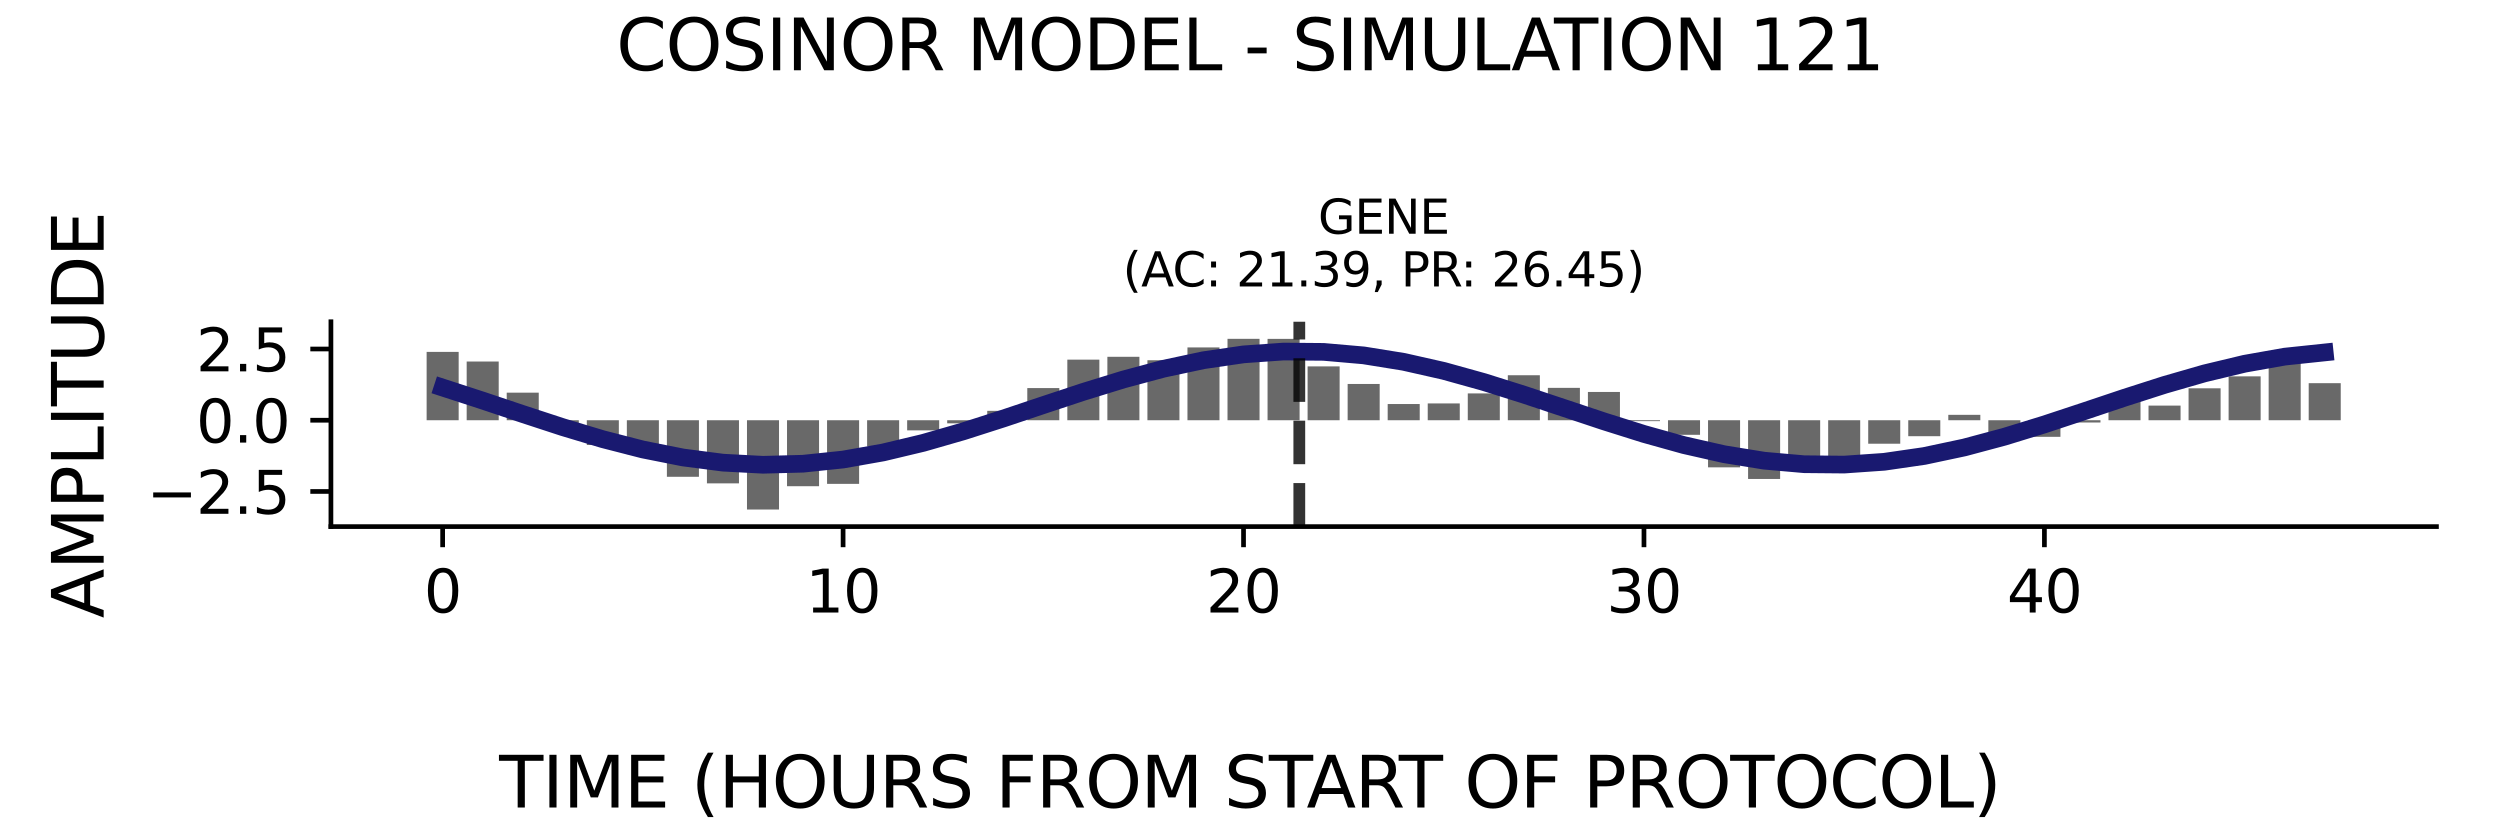 <?xml version="1.0" encoding="utf-8" standalone="no"?>
<!DOCTYPE svg PUBLIC "-//W3C//DTD SVG 1.1//EN"
  "http://www.w3.org/Graphics/SVG/1.1/DTD/svg11.dtd">
<svg xmlns:xlink="http://www.w3.org/1999/xlink" width="424.8pt" height="141.12pt" viewBox="0 0 424.8 141.12" xmlns="http://www.w3.org/2000/svg" version="1.1">
 <defs>
  <style type="text/css">*{stroke-linejoin: round; stroke-linecap: butt}</style>
 </defs>
 <g id="figure_1">
  <g id="patch_1">
   <path d="M 0 141.12 
L 424.8 141.12 
L 424.8 0 
L 0 0 
z
" style="fill: #ffffff"/>
  </g>
  <g id="axes_1">
   <g id="patch_2">
    <path d="M 56.23 89.48 
L 414 89.48 
L 414 54.672 
L 56.23 54.672 
z
" style="fill: #ffffff"/>
   </g>
   <g id="patch_3">
    <path d="M 72.492 71.406 
L 77.936 71.406 
L 77.936 59.794 
L 72.492 59.794 
z
" clip-path="url(#p1a2b782584)" style="fill: #696969"/>
   </g>
   <g id="patch_4">
    <path d="M 79.297 71.406 
L 84.74 71.406 
L 84.74 61.43 
L 79.297 61.43 
z
" clip-path="url(#p1a2b782584)" style="fill: #696969"/>
   </g>
   <g id="patch_5">
    <path d="M 86.101 71.406 
L 91.544 71.406 
L 91.544 66.721 
L 86.101 66.721 
z
" clip-path="url(#p1a2b782584)" style="fill: #696969"/>
   </g>
   <g id="patch_6">
    <path d="M 92.905 71.406 
L 98.349 71.406 
L 98.349 72.068 
L 92.905 72.068 
z
" clip-path="url(#p1a2b782584)" style="fill: #696969"/>
   </g>
   <g id="patch_7">
    <path d="M 99.709 71.406 
L 105.153 71.406 
L 105.153 75.613 
L 99.709 75.613 
z
" clip-path="url(#p1a2b782584)" style="fill: #696969"/>
   </g>
   <g id="patch_8">
    <path d="M 106.514 71.406 
L 111.957 71.406 
L 111.957 77.167 
L 106.514 77.167 
z
" clip-path="url(#p1a2b782584)" style="fill: #696969"/>
   </g>
   <g id="patch_9">
    <path d="M 113.318 71.406 
L 118.762 71.406 
L 118.762 81.016 
L 113.318 81.016 
z
" clip-path="url(#p1a2b782584)" style="fill: #696969"/>
   </g>
   <g id="patch_10">
    <path d="M 120.122 71.406 
L 125.566 71.406 
L 125.566 82.133 
L 120.122 82.133 
z
" clip-path="url(#p1a2b782584)" style="fill: #696969"/>
   </g>
   <g id="patch_11">
    <path d="M 126.927 71.406 
L 132.37 71.406 
L 132.37 86.579 
L 126.927 86.579 
z
" clip-path="url(#p1a2b782584)" style="fill: #696969"/>
   </g>
   <g id="patch_12">
    <path d="M 133.731 71.406 
L 139.174 71.406 
L 139.174 82.617 
L 133.731 82.617 
z
" clip-path="url(#p1a2b782584)" style="fill: #696969"/>
   </g>
   <g id="patch_13">
    <path d="M 140.535 71.406 
L 145.979 71.406 
L 145.979 82.218 
L 140.535 82.218 
z
" clip-path="url(#p1a2b782584)" style="fill: #696969"/>
   </g>
   <g id="patch_14">
    <path d="M 147.34 71.406 
L 152.783 71.406 
L 152.783 75.895 
L 147.34 75.895 
z
" clip-path="url(#p1a2b782584)" style="fill: #696969"/>
   </g>
   <g id="patch_15">
    <path d="M 154.144 71.406 
L 159.587 71.406 
L 159.587 73.126 
L 154.144 73.126 
z
" clip-path="url(#p1a2b782584)" style="fill: #696969"/>
   </g>
   <g id="patch_16">
    <path d="M 160.948 71.406 
L 166.392 71.406 
L 166.392 71.933 
L 160.948 71.933 
z
" clip-path="url(#p1a2b782584)" style="fill: #696969"/>
   </g>
   <g id="patch_17">
    <path d="M 167.752 71.406 
L 173.196 71.406 
L 173.196 69.81 
L 167.752 69.81 
z
" clip-path="url(#p1a2b782584)" style="fill: #696969"/>
   </g>
   <g id="patch_18">
    <path d="M 174.557 71.406 
L 180 71.406 
L 180 65.942 
L 174.557 65.942 
z
" clip-path="url(#p1a2b782584)" style="fill: #696969"/>
   </g>
   <g id="patch_19">
    <path d="M 181.361 71.406 
L 186.804 71.406 
L 186.804 61.11 
L 181.361 61.11 
z
" clip-path="url(#p1a2b782584)" style="fill: #696969"/>
   </g>
   <g id="patch_20">
    <path d="M 188.165 71.406 
L 193.609 71.406 
L 193.609 60.626 
L 188.165 60.626 
z
" clip-path="url(#p1a2b782584)" style="fill: #696969"/>
   </g>
   <g id="patch_21">
    <path d="M 194.97 71.406 
L 200.413 71.406 
L 200.413 61.213 
L 194.97 61.213 
z
" clip-path="url(#p1a2b782584)" style="fill: #696969"/>
   </g>
   <g id="patch_22">
    <path d="M 201.774 71.406 
L 207.217 71.406 
L 207.217 59.035 
L 201.774 59.035 
z
" clip-path="url(#p1a2b782584)" style="fill: #696969"/>
   </g>
   <g id="patch_23">
    <path d="M 208.578 71.406 
L 214.022 71.406 
L 214.022 57.573 
L 208.578 57.573 
z
" clip-path="url(#p1a2b782584)" style="fill: #696969"/>
   </g>
   <g id="patch_24">
    <path d="M 215.383 71.406 
L 220.826 71.406 
L 220.826 57.581 
L 215.383 57.581 
z
" clip-path="url(#p1a2b782584)" style="fill: #696969"/>
   </g>
   <g id="patch_25">
    <path d="M 222.187 71.406 
L 227.63 71.406 
L 227.63 62.258 
L 222.187 62.258 
z
" clip-path="url(#p1a2b782584)" style="fill: #696969"/>
   </g>
   <g id="patch_26">
    <path d="M 228.991 71.406 
L 234.435 71.406 
L 234.435 65.243 
L 228.991 65.243 
z
" clip-path="url(#p1a2b782584)" style="fill: #696969"/>
   </g>
   <g id="patch_27">
    <path d="M 235.795 71.406 
L 241.239 71.406 
L 241.239 68.652 
L 235.795 68.652 
z
" clip-path="url(#p1a2b782584)" style="fill: #696969"/>
   </g>
   <g id="patch_28">
    <path d="M 242.6 71.406 
L 248.043 71.406 
L 248.043 68.551 
L 242.6 68.551 
z
" clip-path="url(#p1a2b782584)" style="fill: #696969"/>
   </g>
   <g id="patch_29">
    <path d="M 249.404 71.406 
L 254.847 71.406 
L 254.847 66.849 
L 249.404 66.849 
z
" clip-path="url(#p1a2b782584)" style="fill: #696969"/>
   </g>
   <g id="patch_30">
    <path d="M 256.208 71.406 
L 261.652 71.406 
L 261.652 63.762 
L 256.208 63.762 
z
" clip-path="url(#p1a2b782584)" style="fill: #696969"/>
   </g>
   <g id="patch_31">
    <path d="M 263.013 71.406 
L 268.456 71.406 
L 268.456 65.906 
L 263.013 65.906 
z
" clip-path="url(#p1a2b782584)" style="fill: #696969"/>
   </g>
   <g id="patch_32">
    <path d="M 269.817 71.406 
L 275.26 71.406 
L 275.26 66.602 
L 269.817 66.602 
z
" clip-path="url(#p1a2b782584)" style="fill: #696969"/>
   </g>
   <g id="patch_33">
    <path d="M 276.621 71.406 
L 282.065 71.406 
L 282.065 71.56 
L 276.621 71.56 
z
" clip-path="url(#p1a2b782584)" style="fill: #696969"/>
   </g>
   <g id="patch_34">
    <path d="M 283.426 71.406 
L 288.869 71.406 
L 288.869 73.882 
L 283.426 73.882 
z
" clip-path="url(#p1a2b782584)" style="fill: #696969"/>
   </g>
   <g id="patch_35">
    <path d="M 290.23 71.406 
L 295.673 71.406 
L 295.673 79.412 
L 290.23 79.412 
z
" clip-path="url(#p1a2b782584)" style="fill: #696969"/>
   </g>
   <g id="patch_36">
    <path d="M 297.034 71.406 
L 302.478 71.406 
L 302.478 81.385 
L 297.034 81.385 
z
" clip-path="url(#p1a2b782584)" style="fill: #696969"/>
   </g>
   <g id="patch_37">
    <path d="M 303.838 71.406 
L 309.282 71.406 
L 309.282 79.889 
L 303.838 79.889 
z
" clip-path="url(#p1a2b782584)" style="fill: #696969"/>
   </g>
   <g id="patch_38">
    <path d="M 310.643 71.406 
L 316.086 71.406 
L 316.086 79.448 
L 310.643 79.448 
z
" clip-path="url(#p1a2b782584)" style="fill: #696969"/>
   </g>
   <g id="patch_39">
    <path d="M 317.447 71.406 
L 322.89 71.406 
L 322.89 75.397 
L 317.447 75.397 
z
" clip-path="url(#p1a2b782584)" style="fill: #696969"/>
   </g>
   <g id="patch_40">
    <path d="M 324.251 71.406 
L 329.695 71.406 
L 329.695 74.119 
L 324.251 74.119 
z
" clip-path="url(#p1a2b782584)" style="fill: #696969"/>
   </g>
   <g id="patch_41">
    <path d="M 331.056 71.406 
L 336.499 71.406 
L 336.499 70.488 
L 331.056 70.488 
z
" clip-path="url(#p1a2b782584)" style="fill: #696969"/>
   </g>
   <g id="patch_42">
    <path d="M 337.86 71.406 
L 343.303 71.406 
L 343.303 73.698 
L 337.86 73.698 
z
" clip-path="url(#p1a2b782584)" style="fill: #696969"/>
   </g>
   <g id="patch_43">
    <path d="M 344.664 71.406 
L 350.108 71.406 
L 350.108 74.225 
L 344.664 74.225 
z
" clip-path="url(#p1a2b782584)" style="fill: #696969"/>
   </g>
   <g id="patch_44">
    <path d="M 351.468 71.406 
L 356.912 71.406 
L 356.912 71.792 
L 351.468 71.792 
z
" clip-path="url(#p1a2b782584)" style="fill: #696969"/>
   </g>
   <g id="patch_45">
    <path d="M 358.273 71.406 
L 363.716 71.406 
L 363.716 67.912 
L 358.273 67.912 
z
" clip-path="url(#p1a2b782584)" style="fill: #696969"/>
   </g>
   <g id="patch_46">
    <path d="M 365.077 71.406 
L 370.521 71.406 
L 370.521 68.92 
L 365.077 68.92 
z
" clip-path="url(#p1a2b782584)" style="fill: #696969"/>
   </g>
   <g id="patch_47">
    <path d="M 371.881 71.406 
L 377.325 71.406 
L 377.325 65.981 
L 371.881 65.981 
z
" clip-path="url(#p1a2b782584)" style="fill: #696969"/>
   </g>
   <g id="patch_48">
    <path d="M 378.686 71.406 
L 384.129 71.406 
L 384.129 63.95 
L 378.686 63.95 
z
" clip-path="url(#p1a2b782584)" style="fill: #696969"/>
   </g>
   <g id="patch_49">
    <path d="M 385.49 71.406 
L 390.933 71.406 
L 390.933 61.264 
L 385.49 61.264 
z
" clip-path="url(#p1a2b782584)" style="fill: #696969"/>
   </g>
   <g id="patch_50">
    <path d="M 392.294 71.406 
L 397.738 71.406 
L 397.738 65.11 
L 392.294 65.11 
z
" clip-path="url(#p1a2b782584)" style="fill: #696969"/>
   </g>
   <g id="matplotlib.axis_1">
    <g id="xtick_1">
     <g id="line2d_1">
      <defs>
       <path id="m29289a9a20" d="M 0 0 
L 0 3.5 
" style="stroke: #000000; stroke-width: 0.8"/>
      </defs>
      <g>
       <use xlink:href="#m29289a9a20" x="75.214" y="89.48" style="stroke: #000000; stroke-width: 0.8"/>
      </g>
     </g>
     <g id="text_1">
      <!-- 0 -->
      <g transform="translate(72.033 104.078) scale(0.1 -0.1)">
       <defs>
        <path id="DejaVuSans-30" d="M 2034 4250 
Q 1547 4250 1301 3770 
Q 1056 3291 1056 2328 
Q 1056 1369 1301 889 
Q 1547 409 2034 409 
Q 2525 409 2770 889 
Q 3016 1369 3016 2328 
Q 3016 3291 2770 3770 
Q 2525 4250 2034 4250 
z
M 2034 4750 
Q 2819 4750 3233 4129 
Q 3647 3509 3647 2328 
Q 3647 1150 3233 529 
Q 2819 -91 2034 -91 
Q 1250 -91 836 529 
Q 422 1150 422 2328 
Q 422 3509 836 4129 
Q 1250 4750 2034 4750 
z
" transform="scale(0.016)"/>
       </defs>
       <use xlink:href="#DejaVuSans-30"/>
      </g>
     </g>
    </g>
    <g id="xtick_2">
     <g id="line2d_2">
      <g>
       <use xlink:href="#m29289a9a20" x="143.257" y="89.48" style="stroke: #000000; stroke-width: 0.8"/>
      </g>
     </g>
     <g id="text_2">
      <!-- 10 -->
      <g transform="translate(136.894 104.078) scale(0.1 -0.1)">
       <defs>
        <path id="DejaVuSans-31" d="M 794 531 
L 1825 531 
L 1825 4091 
L 703 3866 
L 703 4441 
L 1819 4666 
L 2450 4666 
L 2450 531 
L 3481 531 
L 3481 0 
L 794 0 
L 794 531 
z
" transform="scale(0.016)"/>
       </defs>
       <use xlink:href="#DejaVuSans-31"/>
       <use xlink:href="#DejaVuSans-30" x="63.623"/>
      </g>
     </g>
    </g>
    <g id="xtick_3">
     <g id="line2d_3">
      <g>
       <use xlink:href="#m29289a9a20" x="211.3" y="89.48" style="stroke: #000000; stroke-width: 0.8"/>
      </g>
     </g>
     <g id="text_3">
      <!-- 20 -->
      <g transform="translate(204.937 104.078) scale(0.1 -0.1)">
       <defs>
        <path id="DejaVuSans-32" d="M 1228 531 
L 3431 531 
L 3431 0 
L 469 0 
L 469 531 
Q 828 903 1448 1529 
Q 2069 2156 2228 2338 
Q 2531 2678 2651 2914 
Q 2772 3150 2772 3378 
Q 2772 3750 2511 3984 
Q 2250 4219 1831 4219 
Q 1534 4219 1204 4116 
Q 875 4013 500 3803 
L 500 4441 
Q 881 4594 1212 4672 
Q 1544 4750 1819 4750 
Q 2544 4750 2975 4387 
Q 3406 4025 3406 3419 
Q 3406 3131 3298 2873 
Q 3191 2616 2906 2266 
Q 2828 2175 2409 1742 
Q 1991 1309 1228 531 
z
" transform="scale(0.016)"/>
       </defs>
       <use xlink:href="#DejaVuSans-32"/>
       <use xlink:href="#DejaVuSans-30" x="63.623"/>
      </g>
     </g>
    </g>
    <g id="xtick_4">
     <g id="line2d_4">
      <g>
       <use xlink:href="#m29289a9a20" x="279.343" y="89.48" style="stroke: #000000; stroke-width: 0.8"/>
      </g>
     </g>
     <g id="text_4">
      <!-- 30 -->
      <g transform="translate(272.98 104.078) scale(0.1 -0.1)">
       <defs>
        <path id="DejaVuSans-33" d="M 2597 2516 
Q 3050 2419 3304 2112 
Q 3559 1806 3559 1356 
Q 3559 666 3084 287 
Q 2609 -91 1734 -91 
Q 1441 -91 1130 -33 
Q 819 25 488 141 
L 488 750 
Q 750 597 1062 519 
Q 1375 441 1716 441 
Q 2309 441 2620 675 
Q 2931 909 2931 1356 
Q 2931 1769 2642 2001 
Q 2353 2234 1838 2234 
L 1294 2234 
L 1294 2753 
L 1863 2753 
Q 2328 2753 2575 2939 
Q 2822 3125 2822 3475 
Q 2822 3834 2567 4026 
Q 2313 4219 1838 4219 
Q 1578 4219 1281 4162 
Q 984 4106 628 3988 
L 628 4550 
Q 988 4650 1302 4700 
Q 1616 4750 1894 4750 
Q 2613 4750 3031 4423 
Q 3450 4097 3450 3541 
Q 3450 3153 3228 2886 
Q 3006 2619 2597 2516 
z
" transform="scale(0.016)"/>
       </defs>
       <use xlink:href="#DejaVuSans-33"/>
       <use xlink:href="#DejaVuSans-30" x="63.623"/>
      </g>
     </g>
    </g>
    <g id="xtick_5">
     <g id="line2d_5">
      <g>
       <use xlink:href="#m29289a9a20" x="347.386" y="89.48" style="stroke: #000000; stroke-width: 0.8"/>
      </g>
     </g>
     <g id="text_5">
      <!-- 40 -->
      <g transform="translate(341.023 104.078) scale(0.1 -0.1)">
       <defs>
        <path id="DejaVuSans-34" d="M 2419 4116 
L 825 1625 
L 2419 1625 
L 2419 4116 
z
M 2253 4666 
L 3047 4666 
L 3047 1625 
L 3713 1625 
L 3713 1100 
L 3047 1100 
L 3047 0 
L 2419 0 
L 2419 1100 
L 313 1100 
L 313 1709 
L 2253 4666 
z
" transform="scale(0.016)"/>
       </defs>
       <use xlink:href="#DejaVuSans-34"/>
       <use xlink:href="#DejaVuSans-30" x="63.623"/>
      </g>
     </g>
    </g>
   </g>
   <g id="matplotlib.axis_2">
    <g id="ytick_1">
     <g id="line2d_6">
      <defs>
       <path id="mbf2ad8003e" d="M 0 0 
L -3.5 0 
" style="stroke: #000000; stroke-width: 0.8"/>
      </defs>
      <g>
       <use xlink:href="#mbf2ad8003e" x="56.23" y="83.51" style="stroke: #000000; stroke-width: 0.8"/>
      </g>
     </g>
     <g id="text_6">
      <!-- −2.5 -->
      <g transform="translate(24.947 87.309) scale(0.1 -0.1)">
       <defs>
        <path id="DejaVuSans-2212" d="M 678 2272 
L 4684 2272 
L 4684 1741 
L 678 1741 
L 678 2272 
z
" transform="scale(0.016)"/>
        <path id="DejaVuSans-2e" d="M 684 794 
L 1344 794 
L 1344 0 
L 684 0 
L 684 794 
z
" transform="scale(0.016)"/>
        <path id="DejaVuSans-35" d="M 691 4666 
L 3169 4666 
L 3169 4134 
L 1269 4134 
L 1269 2991 
Q 1406 3038 1543 3061 
Q 1681 3084 1819 3084 
Q 2600 3084 3056 2656 
Q 3513 2228 3513 1497 
Q 3513 744 3044 326 
Q 2575 -91 1722 -91 
Q 1428 -91 1123 -41 
Q 819 9 494 109 
L 494 744 
Q 775 591 1075 516 
Q 1375 441 1709 441 
Q 2250 441 2565 725 
Q 2881 1009 2881 1497 
Q 2881 1984 2565 2268 
Q 2250 2553 1709 2553 
Q 1456 2553 1204 2497 
Q 953 2441 691 2322 
L 691 4666 
z
" transform="scale(0.016)"/>
       </defs>
       <use xlink:href="#DejaVuSans-2212"/>
       <use xlink:href="#DejaVuSans-32" x="83.789"/>
       <use xlink:href="#DejaVuSans-2e" x="147.412"/>
       <use xlink:href="#DejaVuSans-35" x="179.199"/>
      </g>
     </g>
    </g>
    <g id="ytick_2">
     <g id="line2d_7">
      <g>
       <use xlink:href="#mbf2ad8003e" x="56.23" y="71.406" style="stroke: #000000; stroke-width: 0.8"/>
      </g>
     </g>
     <g id="text_7">
      <!-- 0.0 -->
      <g transform="translate(33.327 75.205) scale(0.1 -0.1)">
       <use xlink:href="#DejaVuSans-30"/>
       <use xlink:href="#DejaVuSans-2e" x="63.623"/>
       <use xlink:href="#DejaVuSans-30" x="95.41"/>
      </g>
     </g>
    </g>
    <g id="ytick_3">
     <g id="line2d_8">
      <g>
       <use xlink:href="#mbf2ad8003e" x="56.23" y="59.303" style="stroke: #000000; stroke-width: 0.8"/>
      </g>
     </g>
     <g id="text_8">
      <!-- 2.5 -->
      <g transform="translate(33.327 63.102) scale(0.1 -0.1)">
       <use xlink:href="#DejaVuSans-32"/>
       <use xlink:href="#DejaVuSans-2e" x="63.623"/>
       <use xlink:href="#DejaVuSans-35" x="95.41"/>
      </g>
     </g>
    </g>
   </g>
   <g id="line2d_9">
    <path d="M 75.214 65.854 
L 82.018 68.068 
L 88.823 70.354 
L 95.627 72.583 
L 102.431 74.629 
L 109.235 76.378 
L 116.04 77.732 
L 122.844 78.614 
L 129.648 78.975 
L 136.453 78.795 
L 143.257 78.084 
L 150.061 76.881 
L 156.866 75.255 
L 163.67 73.297 
L 170.474 71.116 
L 177.278 68.835 
L 184.083 66.582 
L 190.887 64.484 
L 197.691 62.659 
L 204.496 61.209 
L 211.3 60.215 
L 218.104 59.734 
L 224.909 59.792 
L 231.713 60.386 
L 238.517 61.483 
L 245.321 63.021 
L 252.126 64.914 
L 258.93 67.056 
L 265.734 69.325 
L 272.539 71.595 
L 279.343 73.738 
L 286.147 75.635 
L 292.952 77.177 
L 299.756 78.279 
L 306.56 78.879 
L 313.364 78.943 
L 320.169 78.468 
L 326.973 77.48 
L 333.777 76.034 
L 340.582 74.212 
L 347.386 72.117 
L 354.19 69.865 
L 360.995 67.584 
L 367.799 65.401 
L 374.603 63.44 
L 381.407 61.809 
L 388.212 60.602 
L 395.016 59.885 
" clip-path="url(#p1a2b782584)" style="fill: none; stroke: #191970; stroke-width: 3; stroke-linecap: square"/>
   </g>
   <g id="line2d_10">
    <path d="M 220.778 89.48 
L 220.778 54.672 
" clip-path="url(#p1a2b782584)" style="fill: none; stroke-dasharray: 7.4,3.2; stroke-dashoffset: 0; stroke: #000000; stroke-opacity: 0.8; stroke-width: 2"/>
   </g>
   <g id="patch_51">
    <path d="M 56.23 89.48 
L 56.23 54.672 
" style="fill: none; stroke: #000000; stroke-width: 0.8; stroke-linejoin: miter; stroke-linecap: square"/>
   </g>
   <g id="patch_52">
    <path d="M 56.23 89.48 
L 414 89.48 
" style="fill: none; stroke: #000000; stroke-width: 0.8; stroke-linejoin: miter; stroke-linecap: square"/>
   </g>
   <g id="text_9">
    <!-- GENE -->
    <g transform="translate(223.968 39.714) scale(0.08 -0.08)">
     <defs>
      <path id="DejaVuSans-47" d="M 3809 666 
L 3809 1919 
L 2778 1919 
L 2778 2438 
L 4434 2438 
L 4434 434 
Q 4069 175 3628 42 
Q 3188 -91 2688 -91 
Q 1594 -91 976 548 
Q 359 1188 359 2328 
Q 359 3472 976 4111 
Q 1594 4750 2688 4750 
Q 3144 4750 3555 4637 
Q 3966 4525 4313 4306 
L 4313 3634 
Q 3963 3931 3569 4081 
Q 3175 4231 2741 4231 
Q 1884 4231 1454 3753 
Q 1025 3275 1025 2328 
Q 1025 1384 1454 906 
Q 1884 428 2741 428 
Q 3075 428 3337 486 
Q 3600 544 3809 666 
z
" transform="scale(0.016)"/>
      <path id="DejaVuSans-45" d="M 628 4666 
L 3578 4666 
L 3578 4134 
L 1259 4134 
L 1259 2753 
L 3481 2753 
L 3481 2222 
L 1259 2222 
L 1259 531 
L 3634 531 
L 3634 0 
L 628 0 
L 628 4666 
z
" transform="scale(0.016)"/>
      <path id="DejaVuSans-4e" d="M 628 4666 
L 1478 4666 
L 3547 763 
L 3547 4666 
L 4159 4666 
L 4159 0 
L 3309 0 
L 1241 3903 
L 1241 0 
L 628 0 
L 628 4666 
z
" transform="scale(0.016)"/>
     </defs>
     <use xlink:href="#DejaVuSans-47"/>
     <use xlink:href="#DejaVuSans-45" x="77.49"/>
     <use xlink:href="#DejaVuSans-4e" x="140.674"/>
     <use xlink:href="#DejaVuSans-45" x="215.479"/>
    </g>
    <!-- (AC: 21.39, PR: 26.45) -->
    <g transform="translate(190.786 48.672) scale(0.08 -0.08)">
     <defs>
      <path id="DejaVuSans-28" d="M 1984 4856 
Q 1566 4138 1362 3434 
Q 1159 2731 1159 2009 
Q 1159 1288 1364 580 
Q 1569 -128 1984 -844 
L 1484 -844 
Q 1016 -109 783 600 
Q 550 1309 550 2009 
Q 550 2706 781 3412 
Q 1013 4119 1484 4856 
L 1984 4856 
z
" transform="scale(0.016)"/>
      <path id="DejaVuSans-41" d="M 2188 4044 
L 1331 1722 
L 3047 1722 
L 2188 4044 
z
M 1831 4666 
L 2547 4666 
L 4325 0 
L 3669 0 
L 3244 1197 
L 1141 1197 
L 716 0 
L 50 0 
L 1831 4666 
z
" transform="scale(0.016)"/>
      <path id="DejaVuSans-43" d="M 4122 4306 
L 4122 3641 
Q 3803 3938 3442 4084 
Q 3081 4231 2675 4231 
Q 1875 4231 1450 3742 
Q 1025 3253 1025 2328 
Q 1025 1406 1450 917 
Q 1875 428 2675 428 
Q 3081 428 3442 575 
Q 3803 722 4122 1019 
L 4122 359 
Q 3791 134 3420 21 
Q 3050 -91 2638 -91 
Q 1578 -91 968 557 
Q 359 1206 359 2328 
Q 359 3453 968 4101 
Q 1578 4750 2638 4750 
Q 3056 4750 3426 4639 
Q 3797 4528 4122 4306 
z
" transform="scale(0.016)"/>
      <path id="DejaVuSans-3a" d="M 750 794 
L 1409 794 
L 1409 0 
L 750 0 
L 750 794 
z
M 750 3309 
L 1409 3309 
L 1409 2516 
L 750 2516 
L 750 3309 
z
" transform="scale(0.016)"/>
      <path id="DejaVuSans-20" transform="scale(0.016)"/>
      <path id="DejaVuSans-39" d="M 703 97 
L 703 672 
Q 941 559 1184 500 
Q 1428 441 1663 441 
Q 2288 441 2617 861 
Q 2947 1281 2994 2138 
Q 2813 1869 2534 1725 
Q 2256 1581 1919 1581 
Q 1219 1581 811 2004 
Q 403 2428 403 3163 
Q 403 3881 828 4315 
Q 1253 4750 1959 4750 
Q 2769 4750 3195 4129 
Q 3622 3509 3622 2328 
Q 3622 1225 3098 567 
Q 2575 -91 1691 -91 
Q 1453 -91 1209 -44 
Q 966 3 703 97 
z
M 1959 2075 
Q 2384 2075 2632 2365 
Q 2881 2656 2881 3163 
Q 2881 3666 2632 3958 
Q 2384 4250 1959 4250 
Q 1534 4250 1286 3958 
Q 1038 3666 1038 3163 
Q 1038 2656 1286 2365 
Q 1534 2075 1959 2075 
z
" transform="scale(0.016)"/>
      <path id="DejaVuSans-2c" d="M 750 794 
L 1409 794 
L 1409 256 
L 897 -744 
L 494 -744 
L 750 256 
L 750 794 
z
" transform="scale(0.016)"/>
      <path id="DejaVuSans-50" d="M 1259 4147 
L 1259 2394 
L 2053 2394 
Q 2494 2394 2734 2622 
Q 2975 2850 2975 3272 
Q 2975 3691 2734 3919 
Q 2494 4147 2053 4147 
L 1259 4147 
z
M 628 4666 
L 2053 4666 
Q 2838 4666 3239 4311 
Q 3641 3956 3641 3272 
Q 3641 2581 3239 2228 
Q 2838 1875 2053 1875 
L 1259 1875 
L 1259 0 
L 628 0 
L 628 4666 
z
" transform="scale(0.016)"/>
      <path id="DejaVuSans-52" d="M 2841 2188 
Q 3044 2119 3236 1894 
Q 3428 1669 3622 1275 
L 4263 0 
L 3584 0 
L 2988 1197 
Q 2756 1666 2539 1819 
Q 2322 1972 1947 1972 
L 1259 1972 
L 1259 0 
L 628 0 
L 628 4666 
L 2053 4666 
Q 2853 4666 3247 4331 
Q 3641 3997 3641 3322 
Q 3641 2881 3436 2590 
Q 3231 2300 2841 2188 
z
M 1259 4147 
L 1259 2491 
L 2053 2491 
Q 2509 2491 2742 2702 
Q 2975 2913 2975 3322 
Q 2975 3731 2742 3939 
Q 2509 4147 2053 4147 
L 1259 4147 
z
" transform="scale(0.016)"/>
      <path id="DejaVuSans-36" d="M 2113 2584 
Q 1688 2584 1439 2293 
Q 1191 2003 1191 1497 
Q 1191 994 1439 701 
Q 1688 409 2113 409 
Q 2538 409 2786 701 
Q 3034 994 3034 1497 
Q 3034 2003 2786 2293 
Q 2538 2584 2113 2584 
z
M 3366 4563 
L 3366 3988 
Q 3128 4100 2886 4159 
Q 2644 4219 2406 4219 
Q 1781 4219 1451 3797 
Q 1122 3375 1075 2522 
Q 1259 2794 1537 2939 
Q 1816 3084 2150 3084 
Q 2853 3084 3261 2657 
Q 3669 2231 3669 1497 
Q 3669 778 3244 343 
Q 2819 -91 2113 -91 
Q 1303 -91 875 529 
Q 447 1150 447 2328 
Q 447 3434 972 4092 
Q 1497 4750 2381 4750 
Q 2619 4750 2861 4703 
Q 3103 4656 3366 4563 
z
" transform="scale(0.016)"/>
      <path id="DejaVuSans-29" d="M 513 4856 
L 1013 4856 
Q 1481 4119 1714 3412 
Q 1947 2706 1947 2009 
Q 1947 1309 1714 600 
Q 1481 -109 1013 -844 
L 513 -844 
Q 928 -128 1133 580 
Q 1338 1288 1338 2009 
Q 1338 2731 1133 3434 
Q 928 4138 513 4856 
z
" transform="scale(0.016)"/>
     </defs>
     <use xlink:href="#DejaVuSans-28"/>
     <use xlink:href="#DejaVuSans-41" x="39.014"/>
     <use xlink:href="#DejaVuSans-43" x="105.672"/>
     <use xlink:href="#DejaVuSans-3a" x="175.496"/>
     <use xlink:href="#DejaVuSans-20" x="209.188"/>
     <use xlink:href="#DejaVuSans-32" x="240.975"/>
     <use xlink:href="#DejaVuSans-31" x="304.598"/>
     <use xlink:href="#DejaVuSans-2e" x="368.221"/>
     <use xlink:href="#DejaVuSans-33" x="400.008"/>
     <use xlink:href="#DejaVuSans-39" x="463.631"/>
     <use xlink:href="#DejaVuSans-2c" x="527.254"/>
     <use xlink:href="#DejaVuSans-20" x="559.041"/>
     <use xlink:href="#DejaVuSans-50" x="590.828"/>
     <use xlink:href="#DejaVuSans-52" x="651.131"/>
     <use xlink:href="#DejaVuSans-3a" x="717.488"/>
     <use xlink:href="#DejaVuSans-20" x="751.18"/>
     <use xlink:href="#DejaVuSans-32" x="782.967"/>
     <use xlink:href="#DejaVuSans-36" x="846.59"/>
     <use xlink:href="#DejaVuSans-2e" x="910.213"/>
     <use xlink:href="#DejaVuSans-34" x="942"/>
     <use xlink:href="#DejaVuSans-35" x="1005.623"/>
     <use xlink:href="#DejaVuSans-29" x="1069.246"/>
    </g>
   </g>
  </g>
  <g id="text_10">
   <!-- COSINOR MODEL - SIMULATION 121 -->
   <g transform="translate(104.717 11.941) scale(0.12 -0.12)">
    <defs>
     <path id="DejaVuSans-4f" d="M 2522 4238 
Q 1834 4238 1429 3725 
Q 1025 3213 1025 2328 
Q 1025 1447 1429 934 
Q 1834 422 2522 422 
Q 3209 422 3611 934 
Q 4013 1447 4013 2328 
Q 4013 3213 3611 3725 
Q 3209 4238 2522 4238 
z
M 2522 4750 
Q 3503 4750 4090 4092 
Q 4678 3434 4678 2328 
Q 4678 1225 4090 567 
Q 3503 -91 2522 -91 
Q 1538 -91 948 565 
Q 359 1222 359 2328 
Q 359 3434 948 4092 
Q 1538 4750 2522 4750 
z
" transform="scale(0.016)"/>
     <path id="DejaVuSans-53" d="M 3425 4513 
L 3425 3897 
Q 3066 4069 2747 4153 
Q 2428 4238 2131 4238 
Q 1616 4238 1336 4038 
Q 1056 3838 1056 3469 
Q 1056 3159 1242 3001 
Q 1428 2844 1947 2747 
L 2328 2669 
Q 3034 2534 3370 2195 
Q 3706 1856 3706 1288 
Q 3706 609 3251 259 
Q 2797 -91 1919 -91 
Q 1588 -91 1214 -16 
Q 841 59 441 206 
L 441 856 
Q 825 641 1194 531 
Q 1563 422 1919 422 
Q 2459 422 2753 634 
Q 3047 847 3047 1241 
Q 3047 1584 2836 1778 
Q 2625 1972 2144 2069 
L 1759 2144 
Q 1053 2284 737 2584 
Q 422 2884 422 3419 
Q 422 4038 858 4394 
Q 1294 4750 2059 4750 
Q 2388 4750 2728 4690 
Q 3069 4631 3425 4513 
z
" transform="scale(0.016)"/>
     <path id="DejaVuSans-49" d="M 628 4666 
L 1259 4666 
L 1259 0 
L 628 0 
L 628 4666 
z
" transform="scale(0.016)"/>
     <path id="DejaVuSans-4d" d="M 628 4666 
L 1569 4666 
L 2759 1491 
L 3956 4666 
L 4897 4666 
L 4897 0 
L 4281 0 
L 4281 4097 
L 3078 897 
L 2444 897 
L 1241 4097 
L 1241 0 
L 628 0 
L 628 4666 
z
" transform="scale(0.016)"/>
     <path id="DejaVuSans-44" d="M 1259 4147 
L 1259 519 
L 2022 519 
Q 2988 519 3436 956 
Q 3884 1394 3884 2338 
Q 3884 3275 3436 3711 
Q 2988 4147 2022 4147 
L 1259 4147 
z
M 628 4666 
L 1925 4666 
Q 3281 4666 3915 4102 
Q 4550 3538 4550 2338 
Q 4550 1131 3912 565 
Q 3275 0 1925 0 
L 628 0 
L 628 4666 
z
" transform="scale(0.016)"/>
     <path id="DejaVuSans-4c" d="M 628 4666 
L 1259 4666 
L 1259 531 
L 3531 531 
L 3531 0 
L 628 0 
L 628 4666 
z
" transform="scale(0.016)"/>
     <path id="DejaVuSans-2d" d="M 313 2009 
L 1997 2009 
L 1997 1497 
L 313 1497 
L 313 2009 
z
" transform="scale(0.016)"/>
     <path id="DejaVuSans-55" d="M 556 4666 
L 1191 4666 
L 1191 1831 
Q 1191 1081 1462 751 
Q 1734 422 2344 422 
Q 2950 422 3222 751 
Q 3494 1081 3494 1831 
L 3494 4666 
L 4128 4666 
L 4128 1753 
Q 4128 841 3676 375 
Q 3225 -91 2344 -91 
Q 1459 -91 1007 375 
Q 556 841 556 1753 
L 556 4666 
z
" transform="scale(0.016)"/>
     <path id="DejaVuSans-54" d="M -19 4666 
L 3928 4666 
L 3928 4134 
L 2272 4134 
L 2272 0 
L 1638 0 
L 1638 4134 
L -19 4134 
L -19 4666 
z
" transform="scale(0.016)"/>
    </defs>
    <use xlink:href="#DejaVuSans-43"/>
    <use xlink:href="#DejaVuSans-4f" x="69.824"/>
    <use xlink:href="#DejaVuSans-53" x="148.535"/>
    <use xlink:href="#DejaVuSans-49" x="212.012"/>
    <use xlink:href="#DejaVuSans-4e" x="241.504"/>
    <use xlink:href="#DejaVuSans-4f" x="316.309"/>
    <use xlink:href="#DejaVuSans-52" x="395.02"/>
    <use xlink:href="#DejaVuSans-20" x="464.502"/>
    <use xlink:href="#DejaVuSans-4d" x="496.289"/>
    <use xlink:href="#DejaVuSans-4f" x="582.568"/>
    <use xlink:href="#DejaVuSans-44" x="661.279"/>
    <use xlink:href="#DejaVuSans-45" x="738.281"/>
    <use xlink:href="#DejaVuSans-4c" x="801.465"/>
    <use xlink:href="#DejaVuSans-20" x="857.178"/>
    <use xlink:href="#DejaVuSans-2d" x="888.965"/>
    <use xlink:href="#DejaVuSans-20" x="925.049"/>
    <use xlink:href="#DejaVuSans-53" x="956.836"/>
    <use xlink:href="#DejaVuSans-49" x="1020.312"/>
    <use xlink:href="#DejaVuSans-4d" x="1049.805"/>
    <use xlink:href="#DejaVuSans-55" x="1136.084"/>
    <use xlink:href="#DejaVuSans-4c" x="1209.277"/>
    <use xlink:href="#DejaVuSans-41" x="1267.24"/>
    <use xlink:href="#DejaVuSans-54" x="1327.898"/>
    <use xlink:href="#DejaVuSans-49" x="1388.982"/>
    <use xlink:href="#DejaVuSans-4f" x="1418.475"/>
    <use xlink:href="#DejaVuSans-4e" x="1497.186"/>
    <use xlink:href="#DejaVuSans-20" x="1571.99"/>
    <use xlink:href="#DejaVuSans-31" x="1603.777"/>
    <use xlink:href="#DejaVuSans-32" x="1667.4"/>
    <use xlink:href="#DejaVuSans-31" x="1731.023"/>
   </g>
  </g>
  <g id="text_11">
   <!-- TIME (HOURS FROM START OF PROTOCOL) -->
   <g transform="translate(84.817 137.213) scale(0.12 -0.12)">
    <defs>
     <path id="DejaVuSans-48" d="M 628 4666 
L 1259 4666 
L 1259 2753 
L 3553 2753 
L 3553 4666 
L 4184 4666 
L 4184 0 
L 3553 0 
L 3553 2222 
L 1259 2222 
L 1259 0 
L 628 0 
L 628 4666 
z
" transform="scale(0.016)"/>
     <path id="DejaVuSans-46" d="M 628 4666 
L 3309 4666 
L 3309 4134 
L 1259 4134 
L 1259 2759 
L 3109 2759 
L 3109 2228 
L 1259 2228 
L 1259 0 
L 628 0 
L 628 4666 
z
" transform="scale(0.016)"/>
    </defs>
    <use xlink:href="#DejaVuSans-54"/>
    <use xlink:href="#DejaVuSans-49" x="61.084"/>
    <use xlink:href="#DejaVuSans-4d" x="90.576"/>
    <use xlink:href="#DejaVuSans-45" x="176.855"/>
    <use xlink:href="#DejaVuSans-20" x="240.039"/>
    <use xlink:href="#DejaVuSans-28" x="271.826"/>
    <use xlink:href="#DejaVuSans-48" x="310.84"/>
    <use xlink:href="#DejaVuSans-4f" x="386.035"/>
    <use xlink:href="#DejaVuSans-55" x="464.746"/>
    <use xlink:href="#DejaVuSans-52" x="537.939"/>
    <use xlink:href="#DejaVuSans-53" x="607.422"/>
    <use xlink:href="#DejaVuSans-20" x="670.898"/>
    <use xlink:href="#DejaVuSans-46" x="702.686"/>
    <use xlink:href="#DejaVuSans-52" x="760.205"/>
    <use xlink:href="#DejaVuSans-4f" x="829.688"/>
    <use xlink:href="#DejaVuSans-4d" x="908.398"/>
    <use xlink:href="#DejaVuSans-20" x="994.678"/>
    <use xlink:href="#DejaVuSans-53" x="1026.465"/>
    <use xlink:href="#DejaVuSans-54" x="1089.941"/>
    <use xlink:href="#DejaVuSans-41" x="1143.275"/>
    <use xlink:href="#DejaVuSans-52" x="1211.684"/>
    <use xlink:href="#DejaVuSans-54" x="1273.916"/>
    <use xlink:href="#DejaVuSans-20" x="1335"/>
    <use xlink:href="#DejaVuSans-4f" x="1366.787"/>
    <use xlink:href="#DejaVuSans-46" x="1445.498"/>
    <use xlink:href="#DejaVuSans-20" x="1503.018"/>
    <use xlink:href="#DejaVuSans-50" x="1534.805"/>
    <use xlink:href="#DejaVuSans-52" x="1595.107"/>
    <use xlink:href="#DejaVuSans-4f" x="1664.59"/>
    <use xlink:href="#DejaVuSans-54" x="1743.301"/>
    <use xlink:href="#DejaVuSans-4f" x="1804.385"/>
    <use xlink:href="#DejaVuSans-43" x="1883.096"/>
    <use xlink:href="#DejaVuSans-4f" x="1952.92"/>
    <use xlink:href="#DejaVuSans-4c" x="2031.631"/>
    <use xlink:href="#DejaVuSans-29" x="2087.344"/>
   </g>
  </g>
  <g id="text_12">
   <!-- AMPLITUDE -->
   <g transform="translate(17.614 105.039) rotate(-90) scale(0.12 -0.12)">
    <use xlink:href="#DejaVuSans-41"/>
    <use xlink:href="#DejaVuSans-4d" x="68.408"/>
    <use xlink:href="#DejaVuSans-50" x="154.688"/>
    <use xlink:href="#DejaVuSans-4c" x="214.99"/>
    <use xlink:href="#DejaVuSans-49" x="270.703"/>
    <use xlink:href="#DejaVuSans-54" x="300.195"/>
    <use xlink:href="#DejaVuSans-55" x="361.279"/>
    <use xlink:href="#DejaVuSans-44" x="434.473"/>
    <use xlink:href="#DejaVuSans-45" x="511.475"/>
   </g>
  </g>
 </g>
 <defs>
  <clipPath id="p1a2b782584">
   <rect x="56.23" y="54.672" width="357.77" height="34.808"/>
  </clipPath>
 </defs>
</svg>

